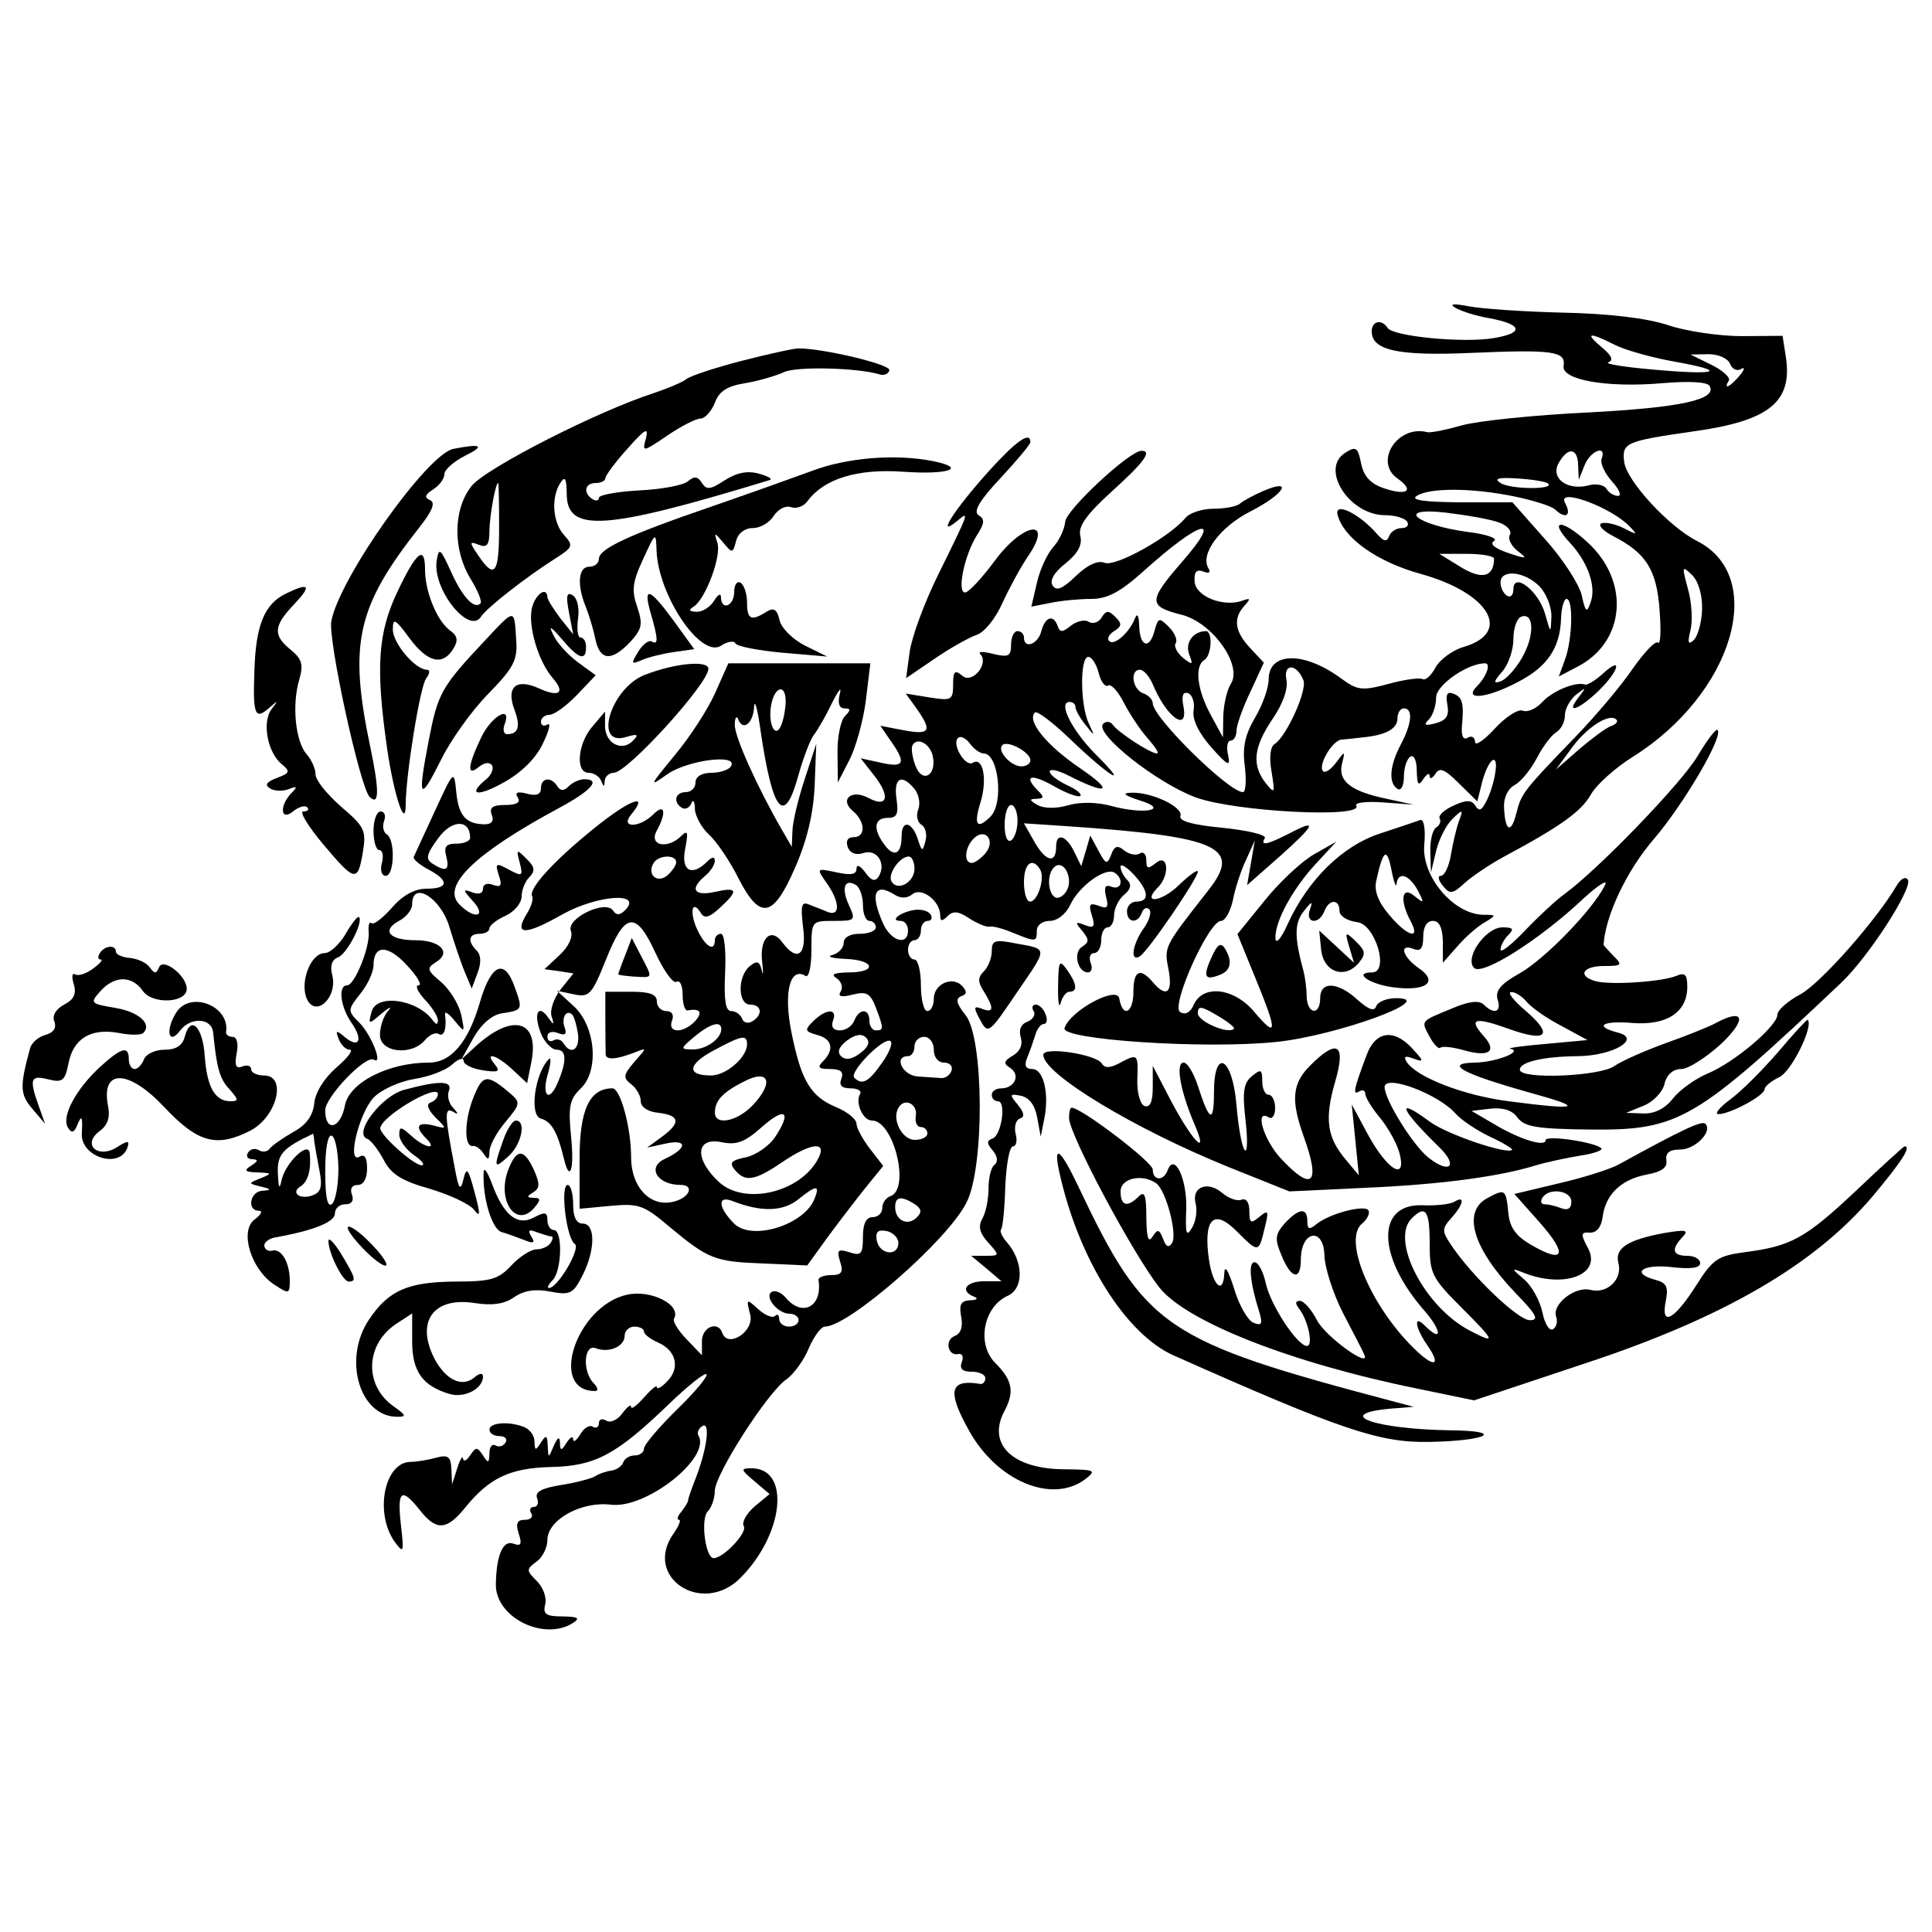 <?xml version="1.0" standalone="no"?>
<!DOCTYPE svg PUBLIC "-//W3C//DTD SVG 20010904//EN"
 "http://www.w3.org/TR/2001/REC-SVG-20010904/DTD/svg10.dtd">
<svg version="1.0" xmlns="http://www.w3.org/2000/svg"
 width="300pt" height="300pt" viewBox="0 0 300 300"
 preserveAspectRatio="xMidYMid meet">
<g transform="translate(0,300) scale(0.05,-0.05)"
fill="#000000" stroke="none">
<path d="M4520 5044 c17 -10 63 -25 104 -32 104 -19 111 -46 15 -62 -93 -16
-314 5 -330 32 -18 28 -49 21 -49 -11 0 -59 81 -77 309 -67 254 11 294 5 287
-40 -8 -44 135 -69 307 -54 81 7 138 4 146 -8 26 -43 -90 -68 -378 -83 -166
-8 -341 -26 -391 -40 -49 -14 -98 -24 -108 -21 -92 23 -166 -92 -92 -144 54
-38 30 -55 -43 -30 -41 14 -62 37 -70 77 -10 50 -16 54 -49 33 -80 -50 12
-194 124 -194 30 0 61 -9 68 -20 7 -11 -1 -20 -17 -20 -16 0 -34 -11 -39 -25
-7 -19 -16 -17 -37 6 -55 64 -134 102 -123 60 19 -72 121 -145 257 -183 214
-59 287 -182 135 -227 -35 -10 -74 -39 -88 -64 -13 -25 -31 -41 -40 -36 -8 5
-56 -1 -106 -15 -83 -22 -96 -20 -147 17 -115 85 -225 83 -225 -3 0 -26 -19
-80 -43 -120 -31 -53 -39 -92 -31 -151 5 -43 3 -79 -6 -79 -44 0 -280 232
-280 276 0 11 -13 25 -30 31 -34 13 -41 73 -10 73 12 0 29 -20 40 -45 43 -104
112 -152 95 -67 -6 32 -1 45 15 39 13 -5 21 -29 17 -53 -5 -28 15 -69 54 -114
53 -59 61 -63 53 -25 -6 25 -2 45 8 45 10 0 18 14 18 30 0 17 19 71 43 121
l42 91 -42 45 c-49 52 -54 93 -18 132 20 22 19 25 -8 15 -59 -20 -144 14 -147
60 -2 30 6 39 27 31 18 -7 24 -3 16 10 -27 44 36 129 131 177 102 52 136 104
41 64 -30 -13 -64 -31 -74 -40 -10 -9 -48 -16 -83 -16 -35 0 -74 -13 -87 -29
-49 -59 -216 -152 -250 -139 -22 9 -53 -6 -90 -41 -41 -40 -61 -48 -72 -29
-10 15 5 41 41 69 38 31 52 57 45 85 -7 29 18 65 97 137 102 92 127 127 93
127 -37 0 -235 -184 -237 -221 -2 -22 -18 -57 -37 -78 -19 -21 -42 -71 -51
-112 l-17 -73 61 12 c34 7 90 12 126 12 49 0 90 22 160 85 180 162 252 180
121 30 -105 -121 -106 -138 -2 -164 96 -24 190 -156 154 -214 -13 -20 -23 -66
-24 -102 l-1 -65 -38 70 c-42 77 -51 151 -20 170 23 14 27 90 5 90 -40 -1 -65
-36 -52 -72 13 -33 11 -35 -19 -11 -18 15 -29 36 -23 45 7 10 -3 33 -21 51
-30 30 -33 29 -44 -10 -15 -61 -46 -53 -48 12 -1 32 -6 43 -13 25 -17 -44 -65
-87 -80 -71 -8 7 -1 21 15 31 24 15 25 23 4 44 -21 21 -29 21 -43 -2 -9 -15
-27 -21 -40 -13 -12 8 -37 2 -55 -12 -26 -21 -34 -22 -41 -2 -13 38 -39 30
-51 -15 -10 -41 -54 -57 -54 -20 0 11 -9 20 -20 20 -11 0 -20 -19 -20 -42 0
-36 -8 -40 -55 -29 -30 8 -49 8 -41 0 29 -29 -24 -94 -55 -68 -24 20 -29 15
-29 -27 0 -48 -5 -51 -73 -40 l-74 12 34 -47 c49 -70 41 -82 -40 -67 l-73 14
33 -48 c48 -68 41 -83 -30 -67 l-64 14 43 -55 c50 -64 40 -100 -19 -68 -53 28
-91 -5 -48 -41 39 -33 40 -81 2 -81 -19 0 -25 -12 -18 -31 7 -19 26 -26 49
-18 42 13 71 -33 47 -73 -11 -17 -23 -14 -42 13 -16 21 -27 26 -27 11 0 -18
-18 -21 -63 -11 -62 13 -62 13 -30 -33 42 -59 43 -106 3 -90 -16 7 -43 17 -58
23 -23 10 -26 -4 -18 -70 12 -87 -18 -110 -64 -48 -35 49 -72 14 -63 -60 4
-34 3 -47 -1 -27 -7 29 -15 32 -38 13 -38 -32 -37 -119 2 -119 36 0 40 -32 6
-52 -13 -8 -27 -4 -31 8 -5 13 -20 24 -34 24 -18 0 -23 34 -19 120 3 67 -2
120 -13 120 -10 0 -19 -9 -19 -20 0 -38 -30 -20 -55 34 -25 54 -15 95 12 50
11 -18 27 -13 59 17 59 54 55 65 -16 49 -65 -14 -79 9 -30 50 17 14 30 35 30
46 0 14 -8 14 -24 -2 -48 -48 -82 -28 -68 40 10 51 8 60 -12 40 -42 -42 -101
-31 -77 15 32 58 26 88 -10 52 -43 -43 -104 -43 -69 -1 58 70 -4 47 -113 -41
-128 -103 -208 -191 -194 -213 4 -8 -3 -32 -17 -54 -41 -67 -6 -68 110 -2 110
61 253 71 195 13 -16 -16 -27 -16 -37 -1 -23 35 -146 -24 -131 -63 7 -19 -7
-49 -35 -75 l-47 -44 45 -6 45 -7 -40 -50 c-21 -27 -34 -65 -28 -83 9 -28 7
-29 -10 -5 -31 45 -47 14 -24 -46 11 -29 34 -53 50 -53 31 0 32 -36 2 -105
-26 -60 -49 -38 -30 28 10 34 11 56 4 48 -44 -43 -62 -176 -25 -185 32 -9 51
-40 71 -123 18 -77 33 -38 23 63 -10 98 -5 120 29 153 59 55 47 195 -22 257
l-51 47 52 -11 c48 -10 56 -2 100 108 59 148 93 153 154 20 26 -56 55 -96 65
-89 11 6 19 -12 19 -40 0 -28 7 -50 15 -49 39 7 48 -5 25 -32 -14 -16 -38 -30
-55 -30 -18 0 -25 12 -18 30 7 18 0 30 -18 30 -16 0 -29 14 -29 30 0 22 -22
30 -80 30 l-80 0 0 -90 c0 -49 1 -97 1 -105 2 -18 34 -15 89 6 40 16 40 16 0
-29 -34 -40 -36 -49 -10 -69 17 -13 30 -36 30 -53 0 -18 22 -33 55 -36 67 -8
70 -31 10 -75 l-45 -33 55 12 c71 16 71 -14 0 -47 -57 -26 -24 -81 49 -81 41
0 30 -36 -15 -50 -75 -24 -139 39 -139 137 0 90 -33 213 -58 213 -71 0 -102
-66 -102 -218 l0 -156 96 9 c87 8 103 3 182 -64 123 -102 140 -109 293 -115
l136 -6 65 90 c37 50 90 119 119 155 l52 64 -41 53 c-23 30 -42 65 -42 78 0
14 -28 37 -62 51 -80 33 -110 82 -140 233 -25 123 -5 205 44 175 10 -6 18 30
18 80 0 91 0 91 70 91 67 0 68 2 46 50 -24 53 -13 83 23 61 11 -7 21 -35 21
-62 0 -27 9 -49 20 -49 11 0 20 -9 20 -20 0 -11 -22 -20 -50 -20 -30 0 -50
-11 -50 -29 0 -15 -16 -32 -35 -37 -19 -5 -1 -10 40 -12 92 -3 101 -42 10 -42
-45 -1 -56 -6 -37 -18 15 -10 21 -28 13 -41 -10 -16 1 -19 37 -10 43 11 55 4
72 -40 25 -66 25 -71 0 -71 -11 0 -20 14 -20 30 0 39 -32 39 -47 0 -7 -17 -26
-30 -45 -30 -20 0 -28 11 -21 30 15 39 -21 38 -61 -1 -28 -28 -27 -32 11 -43
48 -12 55 -46 19 -82 -19 -19 -14 -24 22 -24 33 0 43 -9 35 -30 -8 -21 1 -30
29 -30 22 0 35 -8 29 -18 -16 -26 9 -82 37 -82 68 0 120 -214 57 -235 -14 -5
-25 -21 -25 -37 0 -15 -13 -28 -30 -28 -20 0 -30 -20 -30 -61 0 -54 -6 -60
-42 -48 -36 11 -40 7 -29 -29 11 -33 5 -42 -28 -42 -22 0 -40 -7 -39 -15 13
-83 -50 -117 -102 -55 -13 16 -33 24 -43 18 -25 -15 19 -68 55 -68 16 0 28 -9
28 -20 0 -11 -13 -20 -30 -20 -16 0 -30 11 -30 23 0 13 -6 18 -13 10 -8 -7
-31 2 -52 21 -37 34 -38 33 -25 -17 13 -52 -70 -106 -87 -56 -13 38 -63 18
-63 -26 l0 -44 -47 49 c-27 28 -44 56 -40 64 25 43 -71 92 -146 75 -157 -35
-245 -299 -99 -299 11 0 9 11 -4 24 -36 36 -31 123 6 109 41 -16 90 5 90 39 0
15 14 28 30 28 17 0 30 -7 30 -15 0 -9 20 -24 45 -35 56 -25 68 -80 26 -121
-17 -18 -31 -25 -31 -17 0 8 -18 -7 -40 -32 -22 -25 -40 -39 -40 -29 0 9 -12
0 -27 -20 -15 -21 -37 -31 -50 -23 -13 8 -23 4 -23 -8 0 -12 -8 -17 -19 -11
-10 7 -28 -4 -39 -24 -12 -19 -21 -26 -22 -15 0 11 -9 7 -20 -10 -17 -27 -20
-27 -21 0 -1 20 -7 17 -19 -10 -17 -40 -17 -40 -19 0 -1 33 -5 35 -21 10 -17
-26 -19 -26 -20 3 0 18 -14 38 -32 45 -48 19 -108 14 -108 -8 0 -11 14 -20 31
-20 17 0 26 -9 19 -20 -7 -12 -21 -15 -31 -9 -11 6 -19 -5 -19 -25 -1 -31 -4
-31 -20 -6 -18 27 -22 27 -40 0 -11 -16 -20 -21 -22 -10 -1 11 -9 -2 -18 -30
l-16 -50 -2 47 c-2 39 -10 46 -47 36 -25 -7 -61 -13 -79 -13 -83 0 -114 -161
-49 -250 27 -36 28 -31 18 55 -12 107 2 117 59 45 51 -65 83 -63 140 7 75 93
140 124 268 127 137 3 202 38 365 195 59 57 112 99 117 93 6 -5 -35 -55 -92
-110 -56 -55 -102 -109 -102 -121 0 -11 -13 -21 -28 -21 -16 0 -32 -9 -36 -21
-4 -12 -20 -23 -36 -26 -17 -2 -40 -10 -52 -18 -12 -7 -60 -20 -106 -27 -60
-10 -81 -21 -74 -41 6 -15 1 -27 -10 -27 -11 0 -15 -9 -8 -20 7 -11 -2 -20
-20 -20 -24 0 -29 -11 -19 -43 11 -33 7 -40 -17 -31 -32 12 -53 -37 -54 -128
0 -102 150 -176 240 -118 23 15 15 19 -33 20 -52 0 -61 7 -54 37 6 20 -6 53
-25 72 -34 34 -34 37 -2 61 19 13 34 44 34 67 0 63 105 121 197 110 110 -14
313 147 272 215 -5 8 0 21 12 29 26 16 15 -70 -20 -161 -13 -33 -24 -64 -24
-70 0 -5 -10 -21 -21 -35 -12 -14 -15 -25 -7 -25 7 0 -1 -20 -18 -44 -94 -135
90 -255 208 -137 136 136 157 341 35 341 -35 0 -34 -4 9 -40 l47 -40 -47 -39
c-25 -22 -40 -49 -33 -61 12 -19 -62 -98 -93 -99 -26 -2 -42 122 -19 145 12
12 22 41 22 64 0 50 163 305 222 346 23 16 55 60 70 97 16 37 38 67 50 67 73
0 379 266 439 384 57 108 55 511 -2 583 -29 36 -32 52 -14 59 18 6 19 15 3 32
-30 32 -88 6 -88 -40 0 -21 -9 -38 -20 -38 -11 0 -20 36 -20 80 0 44 -9 80
-20 80 -11 0 -20 14 -20 30 0 17 9 30 20 30 11 0 20 14 20 30 0 17 10 30 21
30 12 0 16 9 9 20 -7 11 -29 17 -50 14 -44 -7 -79 -34 -43 -34 13 0 23 -13 23
-30 0 -48 -52 -34 -77 21 -42 93 -27 130 36 90 19 -12 39 -11 55 2 28 23 86
-21 86 -66 0 -19 6 -19 23 -2 17 17 34 15 67 -7 25 -16 53 -28 63 -26 9 3 42
-6 73 -19 72 -29 74 -29 74 7 0 17 18 30 40 30 24 0 50 21 64 50 26 57 108
117 137 100 30 -19 23 -56 -9 -44 -20 8 -24 -1 -17 -31 9 -33 4 -39 -23 -28
-28 10 -32 5 -21 -30 11 -35 7 -41 -22 -30 -30 12 -31 9 -8 -18 22 -27 22 -35
0 -49 -29 -17 -15 -80 18 -80 11 0 15 14 8 30 -6 17 -1 30 11 30 12 0 22 18
22 40 0 22 9 40 20 40 11 0 20 17 20 38 0 20 14 49 31 63 21 17 24 32 10 46
-12 12 -21 30 -21 41 0 11 18 0 40 -23 48 -51 51 -85 10 -85 -16 0 -30 -13
-30 -30 0 -36 33 -40 46 -5 5 14 15 19 23 11 8 -7 1 -34 -17 -59 -36 -51 -43
-106 -12 -87 25 15 180 242 180 263 0 8 -27 -11 -60 -43 -55 -53 -116 -58 -64
-6 38 38 32 107 -6 76 -25 -20 -30 -19 -30 9 0 18 -9 28 -21 20 -11 -7 -33 -2
-48 10 -20 17 -30 14 -40 -13 -12 -32 -17 -31 -39 11 l-26 48 -14 -48 -14 -47
-22 45 c-25 51 -56 60 -56 16 0 -54 -31 -48 -66 12 l-34 60 135 -9 c468 -32
542 -65 440 -196 -141 -180 -140 -177 -126 -249 14 -73 -7 -89 -49 -39 -39 46
-60 36 -60 -30 0 -66 -33 -83 -44 -21 -6 41 -152 -37 -170 -92 -12 -36 434
-66 657 -43 187 19 508 136 373 136 -29 0 -57 -11 -62 -25 -6 -17 -23 -11 -58
20 -61 56 -116 59 -116 5 0 -55 -40 -51 -42 5 0 25 -5 61 -10 80 -29 106 -28
148 1 185 25 32 29 33 19 5 -15 -43 28 -48 45 -5 14 38 47 39 47 1 0 -16 24
-31 55 -35 56 -6 101 -156 46 -156 -60 0 -9 -36 64 -46 104 -14 145 16 80 60
-50 35 -61 77 -15 59 22 -9 30 2 30 38 0 30 11 49 30 49 20 0 30 -21 31 -65
l0 -65 46 52 c25 29 63 62 85 74 36 22 36 23 -6 23 -92 2 -190 118 -183 215 5
52 -1 84 -13 79 -11 -4 -67 -23 -125 -42 -116 -38 -223 -143 -286 -281 -20
-45 -37 -64 -38 -44 -2 52 53 153 126 232 l63 68 -67 -38 c-38 -21 -107 -85
-154 -143 l-86 -106 58 -142 c67 -163 66 -185 -7 -98 -62 73 -157 84 -186 22
-11 -26 -27 -34 -43 -24 -30 19 89 283 127 283 13 0 29 29 37 65 7 36 25 92
41 125 l27 60 -12 -70 -12 -69 101 89 c112 100 120 119 29 71 -69 -35 -90 -39
-75 -14 6 10 -52 24 -130 32 -94 9 -138 21 -132 37 9 28 -91 75 -153 72 -30
-1 -22 -8 27 -24 95 -29 14 -45 -89 -17 -44 12 -96 13 -134 2 -38 -11 -75 -10
-95 1 -26 15 -26 19 -3 19 23 1 24 6 5 25 -47 47 -23 55 48 15 40 -23 77 -36
83 -31 6 6 -13 21 -42 34 -29 14 -53 32 -53 42 0 9 25 4 55 -11 125 -64 148
-53 41 20 -106 72 -168 148 -142 174 6 7 56 -31 109 -82 122 -117 191 -159 82
-50 -76 76 -121 165 -83 165 10 0 18 -7 18 -16 0 -9 14 -34 31 -55 30 -38 30
-38 10 5 -26 55 -28 206 -1 206 10 0 25 -22 32 -50 7 -27 20 -45 29 -39 10 6
32 -19 50 -55 19 -36 52 -86 75 -111 22 -25 35 -45 27 -45 -20 0 -120 65 -137
89 -8 11 -21 12 -30 3 -29 -29 166 -184 289 -229 122 -44 521 -65 497 -25 -6
9 31 14 83 10 l95 -7 -87 19 c-109 23 -149 55 -135 109 10 40 9 40 -19 2 -16
-21 -34 -33 -40 -26 -17 17 28 95 57 98 13 1 43 4 67 7 72 7 107 27 107 59 0
17 9 31 20 31 29 0 25 -47 -10 -113 -35 -66 -38 -119 -10 -137 11 -7 20 9 20
38 0 27 9 55 20 62 11 7 20 -12 20 -44 1 -43 5 -49 20 -26 11 17 20 21 20 10
0 -11 8 -8 18 7 13 21 29 14 73 -30 l57 -56 16 64 c10 36 25 65 35 65 18 0 -2
-97 -30 -141 -10 -17 -18 -17 -28 0 -11 17 -28 17 -67 -1 -29 -13 -48 -31 -43
-40 5 -8 1 -21 -11 -28 -11 -7 -19 -41 -18 -76 l2 -64 16 67 c9 37 32 82 51
100 32 31 34 30 20 -7 -8 -22 -19 -69 -25 -105 -6 -36 -20 -65 -31 -65 -11 0
-8 -14 6 -31 22 -27 30 -26 67 8 23 21 78 58 122 82 179 96 241 141 271 194
17 30 75 82 129 116 312 195 421 560 200 671 -87 44 -219 187 -226 246 -7 59
5 64 214 94 238 33 310 92 288 233 l-10 64 -126 -1 c-69 0 -173 15 -229 34
-67 22 -183 36 -327 39 -123 3 -255 12 -294 20 -47 9 -60 7 -40 -5z m495 -115
c34 -17 117 -40 185 -52 169 -30 137 -43 -63 -25 -92 8 -156 18 -142 23 17 6
10 21 -20 46 -55 46 -41 49 40 8z m358 -59 c6 -16 21 -24 34 -16 13 8 11 -2
-4 -20 -29 -35 -53 -47 -34 -16 6 9 -19 32 -54 49 l-65 32 56 1 c31 0 60 -13
67 -30z m-472 -315 l2 -45 18 45 c18 46 70 65 53 20 -5 -14 10 -45 32 -70 23
-25 31 -45 19 -45 -13 0 -29 10 -36 22 -7 12 -32 17 -54 11 -67 -18 -120 21
-95 68 29 52 60 49 61 -6z m-93 -57 c20 -19 -118 -18 -148 2 -22 14 -7 18 54
14 46 -3 89 -10 94 -16z m-104 -40 c58 -12 115 -30 125 -40 34 -32 53 -19 31
21 -25 48 143 -14 200 -73 27 -28 25 -28 -16 -7 -25 13 -57 20 -70 16 -13 -5
3 -23 36 -40 103 -53 135 -105 144 -230 5 -63 3 -108 -5 -101 -7 8 -42 -29
-78 -80 -35 -52 -116 -148 -180 -214 -160 -166 -166 -173 -182 -236 -16 -65
-35 -56 -38 18 -2 30 12 59 33 70 20 11 50 48 69 84 18 35 45 71 60 80 15 9
27 32 27 53 0 20 16 48 35 64 32 24 32 24 8 -8 -43 -54 -2 -41 61 19 64 62 77
112 14 54 -23 -21 -48 -36 -55 -34 -30 10 -102 -20 -133 -54 -19 -21 -46 -33
-61 -27 -14 6 -54 -20 -87 -56 -34 -37 -61 -55 -61 -41 -1 15 -11 20 -23 13
-13 -8 -20 4 -18 34 7 74 2 92 -27 103 -19 7 -24 -3 -18 -35 6 -34 -3 -48 -36
-57 -34 -9 -39 -6 -22 11 13 13 23 44 23 69 0 38 97 106 152 106 19 0 5 -40
-23 -69 -49 -48 28 -41 127 12 90 47 129 105 132 196 1 33 9 61 17 61 22 0 18
-128 -5 -189 l-19 -52 59 31 c148 77 163 265 30 386 -79 73 -123 72 -55 -1 56
-60 83 -136 65 -185 -12 -35 -16 -32 -28 22 -8 34 -59 113 -115 175 l-100 113
-164 0 c-112 1 -154 7 -133 20 40 26 174 25 304 -2z m-48 -81 c26 -9 40 -27
33 -38 -7 -12 4 -34 24 -50 33 -25 29 -26 -30 -6 -41 14 -58 28 -43 37 13 8
-24 21 -82 28 -162 22 -227 78 -68 60 66 -8 141 -21 166 -31z m-16 -112 c-1
-57 -37 -66 -102 -27 l-68 42 85 0 c47 0 85 -7 85 -15z m646 -157 c-1 -40 -13
-82 -25 -95 -18 -17 -21 -10 -11 30 7 29 4 87 -8 128 -19 71 -19 74 13 43 20
-20 32 -62 31 -106z m-506 72 c22 -22 39 -65 38 -95 -2 -54 -2 -54 -20 10 -21
71 -98 130 -98 75 0 -18 -9 -27 -20 -20 -11 7 -20 25 -20 41 0 42 74 35 120
-11z m-54 -224 c-20 -35 -50 -67 -66 -72 -23 -8 -22 -1 5 30 19 21 35 67 35
101 0 34 11 66 25 70 40 14 41 -61 1 -129z m-678 -69 c12 -31 -53 -175 -90
-198 -13 -8 -17 -42 -9 -86 11 -68 10 -70 -19 -34 -43 56 -37 111 22 198 32
47 49 94 43 123 -10 51 33 49 53 -3z m955 -142 c-15 -5 -59 -38 -99 -72 l-72
-63 49 67 c47 65 118 110 139 88 6 -6 -2 -15 -17 -20z m-1948 -85 c46 0 63
-154 21 -196 -42 -42 -53 -26 -31 44 22 72 8 143 -24 123 -23 -14 -66 58 -46
77 8 8 24 0 37 -17 12 -17 32 -31 43 -31z m-158 -9 c12 -60 -33 -85 -54 -29
-10 26 -14 55 -9 64 15 26 55 4 63 -35z m303 -12 c0 -10 -12 -19 -28 -19 -33
0 -77 49 -59 66 16 16 87 -22 87 -47z m-360 -89 c13 -16 19 -45 12 -63 -8 -19
-3 -40 9 -48 13 -7 19 -31 13 -51 -9 -34 -11 -34 -24 7 -18 54 -50 60 -50 8 0
-55 -23 -67 -52 -28 -38 50 -34 85 9 85 29 0 34 12 27 60 -9 65 16 78 56 30z
m320 -99 c0 -27 -9 -54 -20 -61 -12 -7 -20 13 -20 49 0 33 9 61 20 61 11 0 20
-22 20 -49z m-99 -100 c-14 -17 -34 -31 -43 -31 -26 0 -22 48 6 76 35 35 69
-6 37 -45z m1276 -96 c5 40 39 29 66 -20 21 -41 20 -42 -10 -18 -40 34 -47
-13 -12 -78 32 -60 -11 -47 -67 20 -34 40 -47 75 -40 105 21 97 33 106 47 36
7 -38 15 -59 16 -45z m-2237 67 c0 -9 -13 -28 -28 -41 -32 -26 -64 4 -42 39
15 25 70 27 70 2z m740 -20 c0 -42 -52 -71 -71 -40 -14 22 25 78 53 78 10 0
18 -17 18 -38z m390 -2 c16 -26 -7 -100 -31 -100 -11 0 -19 27 -19 60 0 59 26
79 50 40z m90 -39 c0 -20 -13 -42 -30 -48 -31 -12 -45 65 -17 93 20 21 47 -5
47 -45z m512 -456 c-18 -18 -112 23 -112 48 0 24 10 23 59 -6 33 -19 57 -38
53 -42z m-2037 -16 c6 -49 -22 -67 -45 -29 -7 12 -21 15 -31 9 -11 -6 -19 -1
-19 12 0 13 14 18 32 11 23 -9 29 -4 22 16 -12 30 5 59 23 41 6 -6 14 -33 18
-60z m445 15 c0 -30 -48 -64 -89 -63 -39 0 -39 2 6 40 50 41 83 50 83 23z
m431 -75 c-26 -20 -46 -22 -59 -9 -13 13 -7 29 19 49 26 19 46 22 59 8 13 -13
7 -29 -19 -48z m-351 28 c0 -41 -65 -97 -112 -97 -76 0 -73 34 7 77 89 48 105
51 105 20z m419 -58 c-42 -60 -61 -70 -86 -46 -17 17 91 127 112 114 9 -5 -3
-36 -26 -68z m161 41 c0 -23 13 -40 32 -40 17 0 28 -11 23 -25 -5 -14 -19 -24
-32 -23 -12 1 -45 3 -73 5 -47 3 -76 63 -30 63 11 0 20 14 20 30 0 17 14 30
30 30 17 0 30 -18 30 -40z m-562 -172 c-48 -51 -118 -65 -118 -23 1 37 23 62
90 96 78 41 95 -2 28 -73z m506 -35 c-3 -18 4 -33 15 -33 12 0 21 -9 21 -20 0
-11 -17 -20 -39 -20 -40 0 -73 65 -50 101 19 31 60 10 53 -28z m-436 -63 c-19
-29 -60 -57 -91 -64 -46 -9 -53 -17 -35 -39 32 -39 62 -34 146 23 93 63 143
67 112 10 -56 -104 -228 -144 -307 -71 -77 71 -73 140 7 124 48 -10 73 0 125
46 73 65 95 50 43 -29z m122 -192 c-31 -82 -195 -133 -250 -78 -50 50 -53 89
-5 70 90 -35 157 -33 205 6 55 44 67 45 50 2z m310 -17 c22 -15 24 -25 7 -42
-28 -28 -67 -9 -67 32 0 33 18 36 60 10z m-50 -121 c0 -43 -58 -37 -67 7 -5
27 3 35 30 30 20 -4 37 -21 37 -37z"/>
<path d="M2302 4879 c-81 -21 -157 -46 -170 -56 -12 -10 -58 -29 -102 -44
-172 -55 -524 -234 -566 -289 -57 -72 -58 -197 -3 -287 23 -37 37 -72 31 -77
-19 -20 -57 21 -92 100 -33 72 -37 75 -44 32 -13 -88 101 -231 138 -173 17 27
141 124 233 182 52 33 54 39 25 71 -36 39 -41 117 -12 162 15 23 19 15 20 -33
0 -122 115 -115 630 42 11 3 -4 12 -33 20 -36 10 -70 3 -107 -21 -44 -29 -56
-30 -70 -8 -13 21 -24 22 -44 5 -14 -12 -83 -25 -151 -28 -69 -4 -125 -14
-125 -23 0 -9 -9 -11 -20 -4 -30 19 -24 50 10 50 17 0 30 7 30 15 0 8 31 50
69 92 54 61 66 68 57 32 -12 -44 -11 -44 66 8 42 29 89 53 103 53 14 0 34 22
45 49 13 36 38 52 94 61 42 7 96 23 120 34 38 19 230 14 299 -7 13 -4 26 2 29
13 6 18 -205 68 -282 68 -16 0 -96 -18 -178 -39z m-752 -519 c0 -143 -14 -161
-66 -83 -27 39 -26 43 3 31 26 -10 33 0 33 45 1 48 19 147 27 147 2 0 3 -63 3
-140z"/>
<path d="M3071 4537 c-106 -118 -165 -209 -101 -157 42 35 43 37 -57 -166 -43
-87 -82 -194 -88 -239 l-11 -81 88 60 c48 33 107 66 130 74 24 7 59 50 80 97
21 46 57 113 81 148 81 119 -16 105 -104 -15 -40 -54 -81 -98 -92 -98 -26 0
-2 116 37 178 24 37 25 50 5 62 -17 11 2 45 68 115 51 55 93 105 93 112 0 35
-45 3 -129 -90z"/>
<path d="M1408 4606 c-81 -16 -354 -401 -379 -535 -11 -57 89 -516 119 -546
30 -29 30 20 3 150 -69 327 -44 439 152 688 41 52 50 77 32 84 -18 8 -15 17
10 33 19 12 35 33 35 47 0 14 29 40 65 58 63 31 50 38 -37 21z"/>
<path d="M2520 4537 c-60 -22 -200 -72 -310 -110 -257 -88 -349 -131 -350
-162 0 -14 -13 -25 -30 -25 -34 0 -39 -56 -11 -124 10 -25 24 -71 30 -101 14
-67 50 -70 108 -9 37 41 40 55 22 109 -18 51 -15 77 18 148 39 85 40 86 42 27
5 -138 136 -334 199 -296 21 14 42 17 46 8 3 -9 69 -22 145 -29 l140 -12 -69
34 c-38 19 -74 55 -79 79 -8 34 -18 40 -41 26 -47 -30 -60 -24 -60 29 0 27 -9
54 -20 61 -11 7 -20 -6 -20 -29 0 -43 -40 -59 -41 -16 0 14 -9 9 -21 -10 -11
-19 -35 -35 -54 -35 -24 1 -27 5 -10 16 37 23 87 157 74 198 -11 34 -10 34 18
1 28 -34 30 -34 40 5 6 24 27 40 52 40 23 0 52 17 65 38 14 21 37 33 53 27 17
-6 40 2 52 19 51 69 154 101 296 91 142 -10 202 11 93 33 -116 23 -267 11
-377 -31z"/>
<path d="M1235 4164 c-62 -130 -69 -237 -32 -494 21 -142 57 -249 57 -168 0
90 45 370 64 392 11 14 12 26 2 26 -36 0 -106 82 -106 125 0 37 7 34 51 -26
56 -76 103 -88 136 -35 17 27 15 41 -12 60 -39 31 -75 119 -75 187 0 77 -26
57 -85 -67z"/>
<path d="M889 4157 c-68 -32 -95 -99 -99 -242 -5 -139 2 -153 50 -110 24 21
24 20 3 -8 -30 -40 -12 -136 33 -171 26 -22 24 -27 -16 -42 -32 -12 -39 -22
-22 -32 13 -9 39 -10 58 -3 27 11 29 8 9 -12 -38 -39 -34 -89 5 -57 17 14 37
20 44 13 7 -7 2 -13 -12 -13 -13 0 14 -45 60 -100 101 -120 109 -121 125 -26
11 67 5 79 -68 141 -43 38 -79 82 -79 100 0 18 -13 46 -28 63 -34 39 -46 151
-23 230 14 48 9 65 -26 94 -56 45 -54 74 11 142 55 58 47 68 -25 33z"/>
<path d="M1652 4112 c-13 -54 19 -165 64 -217 41 -47 21 -62 -44 -32 -70 31
-101 3 -74 -68 19 -51 12 -75 -23 -75 -11 0 -14 14 -8 30 24 63 -41 27 -73
-41 -42 -88 -45 -123 -6 -90 17 13 33 15 40 4 6 -10 -2 -30 -18 -43 -61 -50
-27 -56 56 -9 54 30 99 75 120 120 19 39 26 66 14 59 -11 -7 -20 -3 -20 9 0
11 12 21 26 21 15 0 53 28 85 61 l59 62 -55 40 c-31 23 -65 60 -76 84 -16 32
-10 30 26 -12 52 -62 75 -69 75 -25 0 17 -7 30 -17 30 -9 0 -12 26 -8 58 5 33
-2 64 -16 73 -19 12 -22 -1 -12 -53 l13 -68 -40 50 c-21 28 -39 57 -40 65 -1
35 -37 11 -48 -33z"/>
<path d="M2021 4095 c23 -79 24 -100 3 -87 -9 5 -28 -9 -42 -32 -23 -38 -22
-40 11 -26 20 9 65 20 100 25 l63 9 -63 87 c-76 104 -97 111 -72 24z"/>
<path d="M1509 4014 c-140 -149 -149 -166 -178 -316 -35 -182 -28 -191 40 -55
29 59 94 150 145 202 80 82 92 105 87 169 -6 97 -3 97 -94 0z"/>
<path d="M2002 3904 c-105 -41 -161 -224 -58 -193 36 11 41 8 22 -11 -34 -36
-86 -9 -87 44 l0 46 -40 -47 c-46 -55 -52 -143 -11 -143 16 0 33 -11 39 -25 8
-20 10 -20 11 0 1 14 14 25 28 25 42 0 294 277 294 323 0 27 -103 18 -198 -19z"/>
<path d="M2221 3848 c-22 -50 -79 -138 -126 -194 -79 -96 -81 -100 -22 -58 64
44 222 64 197 24 -7 -11 -34 -20 -61 -20 -30 0 -49 -12 -49 -30 0 -16 -13 -30
-30 -30 -33 0 -41 -31 -12 -49 10 -6 23 0 29 14 5 14 11 6 11 -17 1 -23 21
-59 44 -80 23 -21 64 -81 90 -133 68 -134 109 -127 177 30 37 84 57 167 61
255 l5 130 -36 -110 c-20 -60 -37 -132 -38 -160 l-2 -50 -29 50 c-77 133 -150
294 -148 330 0 22 6 29 11 15 15 -37 47 -10 49 41 2 24 11 -10 20 -75 38 -257
74 -299 118 -137 15 53 36 108 47 123 12 15 38 60 57 100 20 40 31 53 24 28
-7 -29 -2 -45 15 -45 19 0 20 -5 1 -24 -13 -13 -24 -65 -23 -115 l1 -91 36 70
c20 39 43 122 51 185 l14 115 -221 0 -220 0 -41 -92z m219 -26 c0 -21 -6 -54
-13 -72 -18 -48 -43 0 -32 61 11 58 45 66 45 11z"/>
<path d="M5272 3652 c-49 -83 -307 -351 -414 -429 -25 -18 -80 -69 -122 -113
-42 -44 -76 -71 -76 -59 0 12 11 32 24 45 19 19 15 24 -18 24 -52 0 -119 -95
-88 -126 25 -25 202 86 339 215 48 44 79 63 67 41 -39 -77 -187 -229 -265
-273 -59 -33 -76 -54 -68 -81 13 -39 -11 -48 -43 -16 -14 14 -46 11 -99 -12
-100 -41 -96 -37 -69 -88 13 -24 28 -39 33 -34 6 6 38 2 71 -7 80 -23 107 -5
64 43 -49 55 -29 61 77 23 119 -43 141 -20 54 55 -38 32 -59 59 -46 59 12 1
34 -13 48 -30 15 -18 63 -52 108 -75 l81 -44 -130 -12 c-71 -6 -121 -13 -110
-15 43 -8 -44 -42 -110 -43 -99 -2 -37 -35 170 -93 175 -48 157 -56 -65 -27
-140 18 -287 75 -317 123 -10 17 -3 19 23 9 33 -12 31 -7 -8 35 -56 59 -112
50 -139 -24 -39 -104 -44 -125 -24 -113 11 7 20 4 20 -7 0 -11 21 -45 47 -76
26 -32 53 -82 60 -111 21 -86 -39 -49 -99 61 l-50 93 11 -110 11 -110 -40 48
c-59 69 -67 127 -34 241 35 119 8 137 -77 52 -56 -56 -61 -107 -20 -221 53
-147 27 -173 -71 -68 -54 58 -83 156 -38 128 11 -7 20 6 20 29 0 22 -9 41 -20
41 -11 0 -20 19 -20 42 0 37 -4 39 -32 16 -26 -21 -30 -49 -20 -136 7 -61 6
-103 -2 -94 -9 8 -20 71 -26 139 -12 150 -70 183 -70 39 0 -95 -14 -90 -49 19
-13 41 -33 75 -45 75 -26 0 -11 -87 33 -190 48 -111 -7 -54 -77 80 l-52 100 0
-67 c0 -44 -8 -63 -25 -58 -14 5 -24 40 -23 82 3 81 2 82 -56 51 -29 -15 -45
-16 -54 -1 -18 29 -182 54 -182 27 0 -59 283 -230 577 -349 l187 -75 233 11
c231 10 417 34 533 70 33 10 95 23 137 30 42 6 72 17 66 23 -19 19 -173 42
-173 25 0 -22 -80 2 -160 50 l-70 41 59 7 c39 4 68 -5 84 -28 22 -29 60 -35
231 -37 271 -2 323 29 773 455 85 80 224 295 208 321 -7 11 -22 3 -34 -17 -63
-108 -238 -306 -300 -339 -39 -21 -71 -49 -71 -63 0 -35 -134 -149 -217 -183
-38 -16 -87 -51 -108 -78 -24 -31 -57 -47 -91 -46 l-54 2 54 22 c29 11 59 42
65 67 7 30 27 47 52 47 22 0 78 36 125 79 82 78 70 112 -21 62 -19 -10 -88
-38 -153 -61 -64 -23 -136 -55 -159 -71 -46 -32 -293 -42 -293 -11 0 24 73 41
180 42 109 1 199 54 125 73 -77 20 -49 38 46 30 106 -8 169 34 169 112 0 39
-7 46 -35 34 -44 -18 -204 -29 -250 -16 -57 16 -40 47 26 47 56 0 59 3 30 31
-17 18 -31 33 -31 35 6 92 73 232 156 328 94 110 217 320 198 339 -5 5 -33
-32 -62 -81z m-751 -1111 c17 -19 64 -51 106 -71 41 -19 72 -38 69 -41 -16
-15 -202 48 -255 87 -108 80 -95 42 28 -78 61 -59 34 -86 -33 -33 -48 38 -136
180 -136 219 0 41 167 -21 221 -83z"/>
<path d="M1350 3480 c-33 -71 -62 -135 -65 -141 -3 -7 17 -24 45 -39 66 -35
64 -60 -6 -60 -36 0 -73 -20 -107 -59 -29 -33 -57 -54 -63 -48 -7 6 -11 -6 -9
-27 4 -49 -44 -166 -67 -166 -29 0 -21 -67 14 -117 37 -53 23 -81 -22 -43 -26
22 -29 20 -18 -7 7 -18 22 -33 34 -33 13 0 -6 -25 -41 -55 -38 -33 -66 -78
-69 -111 -4 -39 -25 -68 -66 -90 -33 -19 -66 -42 -73 -52 -7 -9 -22 -11 -33
-4 -12 7 -27 4 -34 -8 -7 -11 -1 -20 14 -20 19 -1 18 -6 -4 -20 -24 -15 -20
-20 20 -21 45 -2 46 -3 10 -18 -40 -16 -40 -16 0 -26 33 -8 34 -11 5 -13 -39
-2 -49 -62 -11 -62 13 0 7 -12 -13 -27 -48 -35 -12 -154 60 -202 47 -31 49
-30 49 14 -1 56 -27 99 -55 91 -11 -3 -22 3 -24 14 -2 11 13 23 33 27 119 21
186 48 186 74 0 16 14 29 32 29 20 0 28 11 21 30 -7 18 0 30 18 30 18 0 29 20
29 51 0 34 -8 46 -23 37 -41 -25 -3 133 43 183 24 25 79 50 126 58 46 7 99 27
118 45 20 18 36 23 36 11 0 -11 27 -24 60 -29 47 -7 55 -4 37 18 -35 42 6 30
55 -16 l45 -42 14 70 c23 125 -58 148 -170 48 l-48 -44 38 68 c24 42 58 71 88
75 64 10 65 11 40 80 -32 93 -74 74 -109 -47 -36 -123 -89 -186 -158 -186
-126 0 -248 -62 -261 -134 -14 -72 -61 -83 -61 -14 0 41 126 173 151 157 30
-18 -8 78 -45 115 -37 37 -37 39 3 90 23 28 41 68 41 88 0 64 44 65 103 1 33
-35 49 -63 37 -63 -12 0 -3 -20 19 -44 23 -24 41 -53 41 -65 -1 -14 -5 -14
-15 -1 -48 67 -176 85 -191 28 -11 -41 -10 -41 32 -5 24 20 33 23 19 7 -14
-15 -25 -49 -25 -74 0 -55 98 -66 140 -16 13 16 33 25 42 19 17 -11 26 17 20
61 -1 11 12 2 30 -20 32 -39 32 -38 20 20 -8 33 -36 78 -62 100 -44 37 -46 43
-16 62 49 30 14 68 -64 68 -81 0 -106 30 -51 60 23 12 41 35 41 52 0 75 90 19
116 -72 15 -49 36 -112 48 -140 l21 -50 18 48 c12 31 11 56 -2 69 -30 30 -26
53 9 53 17 0 30 8 30 17 0 9 23 27 50 39 28 13 50 40 50 60 0 20 11 47 24 60
19 19 17 32 -9 57 -31 31 -32 30 -21 -12 11 -42 8 -44 -33 -22 -41 22 -44 21
-32 -17 11 -32 7 -39 -18 -30 -18 7 -31 2 -31 -12 0 -15 -14 -19 -34 -11 -30
11 -29 8 3 -28 44 -48 5 -58 -42 -10 -58 57 48 159 308 299 102 55 133 90 79
90 -14 0 -36 -10 -48 -22 -15 -15 -25 -15 -35 0 -19 31 -51 27 -51 -6 0 -19
-14 -25 -43 -17 -30 8 -39 4 -29 -12 10 -15 -4 -23 -39 -23 -39 0 -50 -8 -42
-30 8 -20 0 -30 -23 -30 -57 1 -80 27 -87 100 -7 70 -7 70 -67 -60z m110 -82
c0 -10 -19 -18 -42 -18 -33 0 -40 -9 -32 -40 11 -43 -1 -49 -43 -22 -22 14
-19 29 18 79 43 59 99 59 99 1z m-484 -943 c2 -14 9 -54 16 -90 10 -49 5 -68
-21 -77 -39 -15 -70 8 -37 28 22 14 33 51 28 102 -3 41 -77 -30 -88 -85 -6
-29 -9 -22 -11 21 -3 61 14 80 109 125 1 1 3 -10 4 -24z m75 -83 c0 -52 -9
-102 -20 -111 -14 -12 -21 21 -21 101 0 70 8 115 20 111 11 -3 20 -49 21 -101z"/>
<path d="M1160 3420 c0 -33 8 -60 18 -60 10 0 14 -18 8 -40 -6 -22 -1 -40 12
-40 27 0 30 113 3 129 -11 7 -14 25 -8 42 6 16 1 29 -11 29 -12 0 -22 -27 -22
-60z"/>
<path d="M1073 3099 c-19 -32 -48 -59 -65 -59 -43 0 -78 -91 -55 -142 27 -60
96 4 79 73 -8 29 -1 49 18 56 28 11 79 110 65 125 -4 4 -23 -20 -42 -53z"/>
<path d="M4103 3050 c8 -70 74 -92 117 -40 22 27 21 37 -9 66 -33 32 -35 31
-21 -16 l15 -50 -54 50 -54 50 6 -60z"/>
<path d="M1941 3032 c-12 -30 -21 -56 -21 -58 0 -2 23 -5 50 -7 59 -3 58 -7
21 64 l-29 56 -21 -55z"/>
<path d="M3080 3046 c0 -21 -11 -49 -24 -62 -20 -20 -20 -33 0 -64 32 -52 30
-67 -6 -53 -25 10 -27 5 -10 -27 29 -55 28 -55 121 82 94 137 94 130 -6 148
-65 13 -75 10 -75 -24z"/>
<path d="M3763 3028 c-28 -61 -22 -74 24 -56 36 13 42 43 16 84 -12 18 -23 10
-40 -28z"/>
<path d="M310 3040 c-7 -11 -6 -20 3 -20 8 0 -3 -13 -24 -28 -21 -16 -46 -24
-56 -18 -9 6 -11 -8 -4 -30 9 -30 1 -48 -30 -64 -26 -14 -38 -35 -30 -53 7
-20 -3 -34 -28 -41 -22 -6 -44 -25 -48 -43 -32 -118 -31 -141 7 -186 l40 -47
-20 56 c-30 84 -25 96 30 82 44 -11 52 -5 63 51 15 76 70 109 156 93 35 -7 69
-7 76 0 28 28 -14 66 -88 78 -77 13 -78 15 -45 52 44 49 98 49 132 0 30 -42
136 -37 136 7 0 41 -74 98 -86 67 -9 -21 -14 -21 -29 0 -10 14 -38 27 -62 29
-24 2 -43 11 -43 19 0 23 -35 20 -50 -4z"/>
<path d="M3286 2938 c-1 -49 3 -72 8 -53 5 19 17 35 27 35 27 0 23 26 -8 69
-23 32 -26 27 -27 -51z"/>
<path d="M547 2855 c-34 -54 -24 -103 12 -56 33 44 99 40 103 -6 11 -110 20
-143 50 -175 29 -33 30 -38 4 -38 -48 0 -73 43 -80 139 -6 93 -44 130 -62 62
-7 -28 -27 -41 -63 -41 -29 0 -57 -13 -64 -30 -6 -16 -19 -30 -29 -30 -10 0
-18 14 -18 30 0 44 -23 37 -91 -25 -74 -69 -119 -153 -98 -187 12 -19 20 -16
31 13 12 28 15 19 12 -31 -4 -74 119 -112 142 -43 7 21 1 22 -33 0 -60 -37
-109 9 -54 50 26 19 34 43 26 81 -21 114 65 111 175 -6 104 -111 163 -127 268
-73 82 43 114 171 42 171 -22 0 -40 9 -40 19 0 11 -12 15 -27 9 -21 -8 -25 3
-18 41 6 30 1 51 -13 51 -12 0 -21 7 -20 15 13 81 -112 130 -155 60z"/>
<path d="M3210 2860 c7 -11 -2 -26 -19 -33 -20 -7 -28 -25 -21 -48 7 -23 -2
-44 -24 -57 -29 -17 -31 -25 -8 -39 32 -22 13 -63 -29 -63 -16 0 -29 -9 -29
-20 0 -11 8 -20 19 -20 27 0 11 -107 -17 -116 -18 -6 -18 -15 1 -37 15 -18 17
-35 6 -44 -11 -7 -19 -40 -19 -73 0 -33 -8 -75 -19 -94 -14 -25 -9 -45 18 -75
36 -40 36 -41 -8 -41 l-45 0 47 -39 47 -40 -55 0 c-56 -1 -75 -30 -30 -48 14
-5 9 -11 -12 -11 -29 -2 -35 -13 -28 -51 6 -31 -1 -53 -20 -60 -32 -12 -22
-64 12 -56 12 2 16 -9 10 -25 -8 -21 2 -30 31 -30 23 0 42 -9 42 -20 0 -11 -7
-19 -15 -18 -96 16 -105 -21 -35 -146 87 -156 257 -227 360 -150 36 28 32 30
-65 31 -162 1 -241 79 -185 182 31 59 24 95 -29 148 -59 59 -37 175 39 209 50
23 49 106 -3 166 -15 17 -23 35 -18 40 5 5 11 65 13 133 3 69 13 125 24 125
10 0 14 18 8 39 -5 22 1 43 13 47 16 5 14 18 -6 43 -27 32 -26 35 9 28 26 -5
44 -29 51 -67 l11 -60 11 55 c16 78 -2 155 -37 155 -21 0 -26 11 -16 35 8 19
19 51 25 70 5 19 17 35 27 35 9 0 12 14 5 30 -6 17 -20 30 -30 30 -11 0 -14
-9 -7 -20z"/>
<path d="M5523 2734 c-48 -56 -115 -123 -149 -148 -34 -25 -51 -46 -37 -46 36
0 143 58 143 77 0 9 21 26 46 38 37 17 107 158 88 178 -2 2 -43 -42 -91 -99z"/>
<path d="M1472 2596 c-30 -72 -32 -158 -4 -155 10 2 25 -10 34 -24 14 -21 17
-20 18 6 0 19 22 60 50 93 46 55 47 60 15 88 -72 61 -85 60 -113 -8z"/>
<path d="M1257 2616 c-73 -19 -162 -137 -116 -153 11 -4 33 -33 50 -64 23 -45
55 -66 144 -91 63 -19 125 -48 138 -66 19 -25 19 -12 1 55 -20 75 -25 81 -35
40 -9 -38 -15 -31 -28 43 -30 156 -31 182 -5 168 18 -11 19 -8 1 12 -13 13
-19 37 -13 52 12 32 -28 33 -137 4z m103 -14 c0 -10 -10 -22 -23 -26 -14 -5
-8 -22 15 -46 37 -36 37 -37 -7 -25 -50 12 -58 -4 -21 -41 37 -37 -6 -29 -47
9 -32 29 -37 29 -37 3 0 -17 20 -45 45 -63 25 -17 36 -31 25 -32 -24 -1 -130
94 -129 115 2 37 179 141 179 106z"/>
<path d="M3320 2528 c0 -50 198 -422 281 -527 84 -106 412 -235 803 -314 l174
-36 351 117 c426 141 707 305 886 516 89 106 122 156 100 156 -3 0 -71 -62
-152 -139 -158 -148 -200 -171 -346 -190 -82 -11 -98 -22 -148 -101 -69 -109
-112 -132 -96 -52 9 45 3 58 -31 67 -79 21 -43 50 48 40 60 -7 90 -3 90 12 0
13 -18 23 -40 23 -46 0 -51 20 -15 58 21 22 11 24 -55 13 -114 -21 -156 -47
-144 -93 14 -51 -35 -97 -86 -84 -48 13 -122 -45 -107 -84 5 -14 1 -31 -10
-38 -11 -7 -26 17 -33 53 -8 36 -33 82 -57 102 -40 34 -40 36 -3 21 127 -51
245 -7 202 75 -24 45 -23 51 6 49 20 -1 35 17 39 48 9 71 58 117 136 132 48 9
66 22 62 45 -3 23 10 33 43 33 47 0 102 57 78 80 -10 11 -72 -18 -270 -127
-26 -14 -110 -41 -185 -58 l-138 -33 80 -90 c87 -99 75 -128 -28 -68 -48 28
-67 54 -71 102 -7 71 -10 73 -65 43 -79 -42 -45 -156 87 -294 66 -68 75 -85
45 -85 -37 0 -183 140 -246 236 -27 40 -27 49 2 81 38 42 44 72 10 51 -13 -8
-58 -13 -100 -11 -144 5 -141 -160 8 -329 54 -63 54 -99 -1 -44 -35 35 -29 -7
8 -61 43 -61 26 -73 -31 -20 -140 131 -233 346 -171 397 16 13 25 32 20 41
-12 19 -122 -10 -162 -43 -22 -18 -28 -16 -28 10 0 43 -26 40 -70 -7 -30 -35
-32 -48 -10 -100 30 -74 60 -79 60 -12 0 88 70 102 73 14 1 -41 28 -123 59
-183 32 -61 61 -117 65 -127 21 -46 -121 56 -147 107 -17 33 -41 60 -53 60
-15 0 -15 -8 -2 -25 28 -36 44 -115 24 -115 -30 0 -114 128 -128 195 -8 36
-23 65 -35 65 -20 0 -14 -64 15 -155 11 -37 7 -43 -18 -33 -17 6 -45 54 -60
105 -19 60 -30 77 -31 47 -3 -66 -35 -37 -47 41 -19 128 13 164 85 92 69 -69
69 -69 88 11 13 52 11 56 -17 33 -26 -22 -31 -20 -31 18 0 27 -10 41 -25 35
-14 -5 -40 5 -59 21 -45 39 -96 19 -83 -32 6 -22 1 -56 -11 -76 -18 -30 -21
-19 -18 58 3 94 -37 178 -58 120 -13 -34 -46 -32 -46 3 0 23 -222 192 -252
192 -5 0 -8 -14 -8 -32z m271 -203 c30 -22 66 -157 49 -185 -10 -16 -19 -13
-28 13 -12 30 -17 31 -33 6 -13 -20 -18 -3 -19 60 0 69 -5 84 -24 65 -35 -35
-56 -29 -56 16 0 41 67 56 111 25z m1289 -57 c0 -21 -11 -28 -32 -20 -17 7
-40 12 -51 12 -11 0 -14 9 -7 20 20 33 90 23 90 -12z m-440 -129 c0 -94 6
-107 99 -200 106 -106 109 -115 25 -71 -140 73 -247 281 -180 348 43 43 56 26
56 -77z"/>
<path d="M1562 2457 c-30 -85 -28 -89 18 -47 40 37 55 110 22 110 -10 0 -28
-28 -40 -63z"/>
<path d="M1578 2366 c-36 -96 26 -183 82 -116 20 24 20 30 -3 30 -22 1 -22 4
-1 17 21 13 21 27 2 70 -31 67 -54 67 -80 -1z"/>
<path d="M3290 2359 c59 -268 206 -503 356 -569 517 -230 638 -271 792 -268
180 3 239 34 70 36 -236 3 -371 50 -193 67 l75 6 -60 16 c-716 189 -772 228
-981 668 -56 118 -79 135 -59 44z"/>
<path d="M1502 2360 c-4 -80 26 -177 55 -186 18 -5 50 -17 71 -25 29 -12 35
-9 22 11 -12 20 -7 23 18 13 20 -7 40 -13 45 -13 5 0 4 -9 -3 -20 -7 -11 -27
-20 -44 -20 -17 0 -52 -22 -78 -50 -40 -43 -64 -50 -172 -50 -149 -1 -209 -27
-270 -118 -82 -122 -30 -302 88 -302 29 0 27 5 -11 32 -93 65 -89 193 8 257
l49 32 0 -87 c0 -93 32 -138 116 -163 46 -14 104 16 104 54 0 12 -11 11 -27
-3 -39 -32 -89 -7 -124 59 -59 116 -2 193 127 172 53 -8 90 -3 120 18 30 21
65 27 112 18 62 -12 72 -7 100 48 41 79 42 163 2 163 -20 0 -30 20 -30 60 0
33 -8 60 -17 60 -24 0 -4 -167 22 -183 20 -13 -53 -137 -80 -137 -7 0 -2 11
11 24 29 29 32 156 4 156 -11 0 -20 14 -20 31 0 25 -8 26 -42 8 -52 -28 -95 8
-131 107 -13 35 -25 51 -25 34z"/>
<path d="M1080 2187 c0 -11 27 -45 60 -77 33 -32 60 -48 60 -37 0 11 -27 45
-60 77 -33 32 -60 48 -60 37z"/>
<path d="M1020 2146 c0 -37 44 -126 63 -126 25 0 21 12 -23 85 -22 36 -40 54
-40 41z"/>
</g>
</svg>
